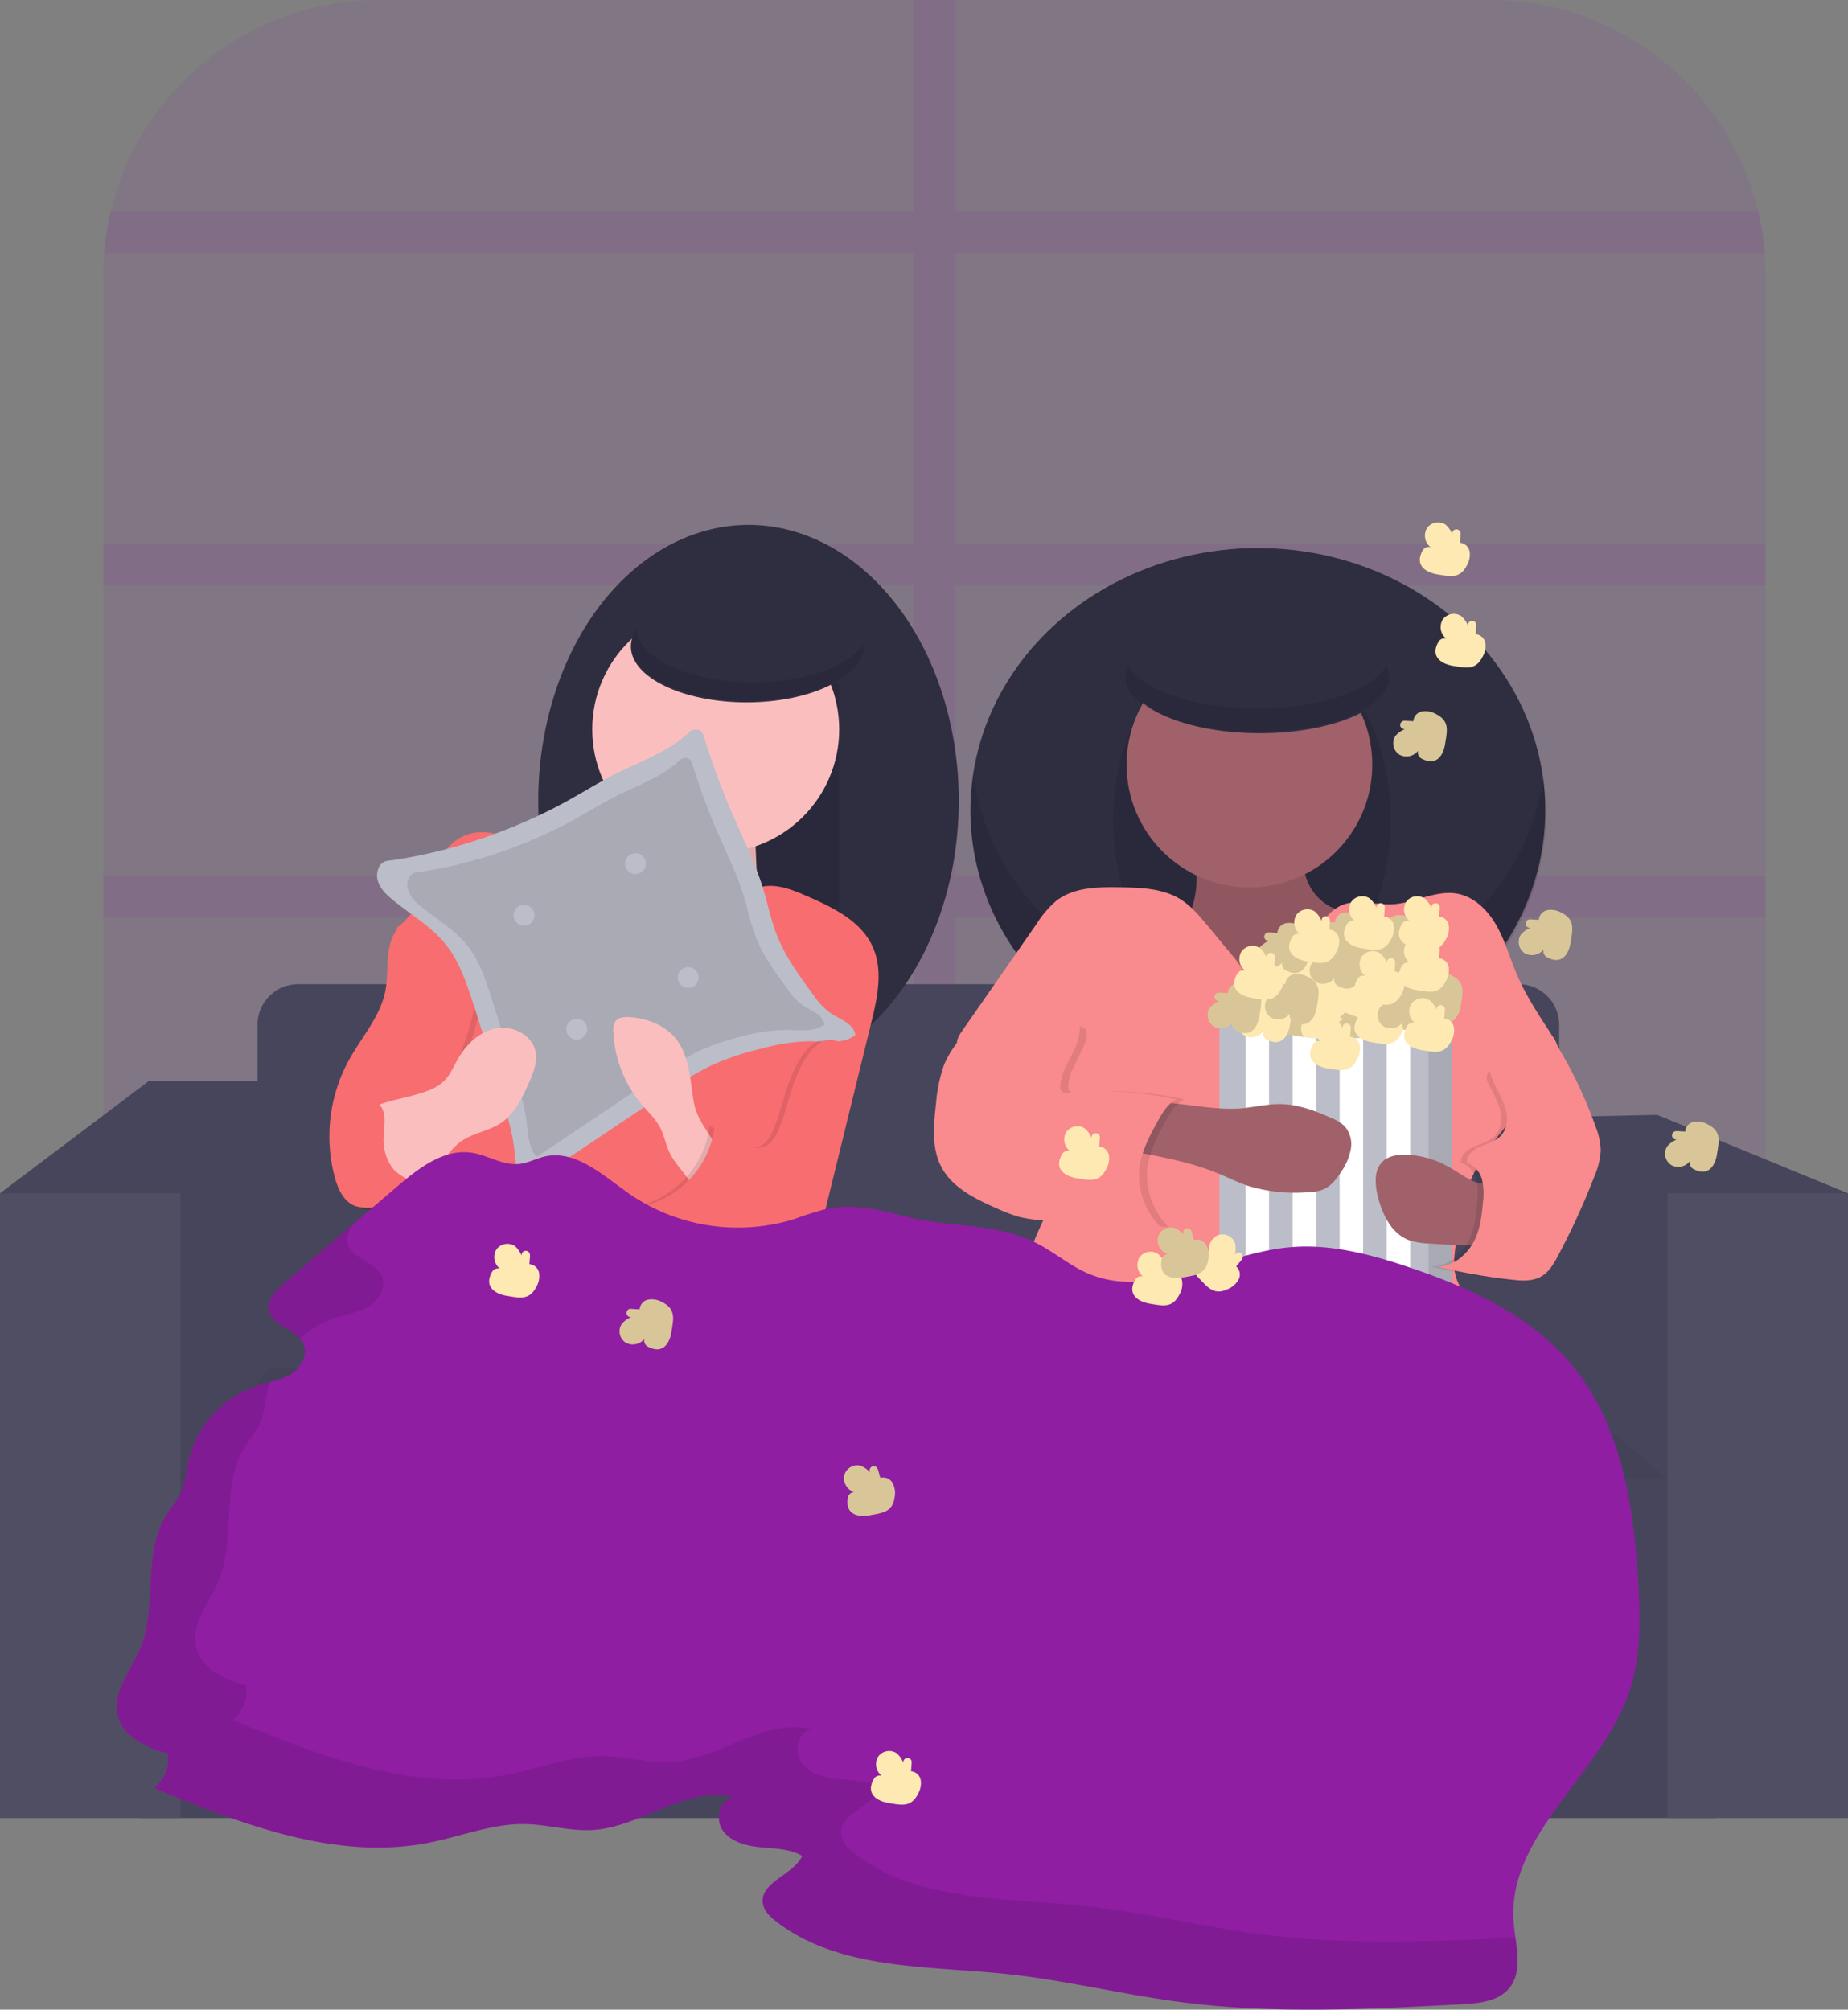 <svg id="undraw_horror_movie_3988" xmlns="http://www.w3.org/2000/svg" width="478.963" height="520.826" viewBox="0 0 478.963 520.826">
  <rect x="0" y="0" width="478.963" height="520.826" fill="#808080" stroke="none"/>
  <path id="Path_1" data-name="Path 1" d="M712.863,123.884v288.1a71.363,71.363,0,0,1-71.384,71.384h-288.1a71.133,71.133,0,0,1-44.407-15.487A71.353,71.353,0,0,1,282,411.979v-288.1q0-2.866.224-5.67a70.457,70.457,0,0,1,1.7-10.839A71.4,71.4,0,0,1,353.384,52.5h288.1a71.4,71.4,0,0,1,69.459,54.87,70.437,70.437,0,0,1,1.7,10.844Q712.863,121.018,712.863,123.884Z" transform="translate(-255.24 -52.5)" fill="#8f1ea3" opacity="0.1"/>
  <path id="Path_2" data-name="Path 2" d="M502.851,279.448H712.863v10.839H502.851v75.2H712.863v10.839H502.851V483.363H492.012V376.325H282V365.485H492.012v-75.2H282V279.448H492.012v-75.2H282V193.411H492.012v-75.2H282.224a70.457,70.457,0,0,1,1.7-10.839H492.012V52.5h10.839v54.874H710.939a70.445,70.445,0,0,1,1.7,10.839H502.851v75.2H712.863v10.839H502.851Z" transform="translate(-255.24 -52.5)" fill="#8f1ea3" opacity="0.1"/>
  <rect id="Rectangle_5" data-name="Rectangle 5" width="408.507" height="93.828" transform="translate(35.905 377.344)" fill="#46455b"/>
  <path id="Path_5" data-name="Path 5" d="M192.115,413.5,153.5,442.631l29.808,27.1,16.936-27.1L223.278,413.5Z" transform="translate(-153.5 -133.371)" fill="#46455b"/>
  <path id="Path_6" data-name="Path 6" d="M780.47,452.921l-5.42-6.1L740.5,427.177l31.841-.677,49.454,20.324L801.471,459.7Z" transform="translate(-342.832 -137.564)" fill="#46455b"/>
  <path id="Path_7" data-name="Path 7" d="M204.887,450.083,238.76,413.5v84l-23.034,18.969L201.5,496.827Z" transform="translate(-168.982 -133.371)" fill="#46455b"/>
  <path id="Path_8" data-name="Path 8" d="M781.147,469.5l-6.1-22.356-11.517-14.9L740.5,427.5v93.489h46.745Z" transform="translate(-342.832 -137.887)" fill="#46455b"/>
  <path id="Path_9" data-name="Path 9" d="M262.534,376.5H578.839a10.534,10.534,0,0,1,10.534,10.534v96.5H252v-96.5A10.534,10.534,0,0,1,262.534,376.5Z" transform="translate(-185.27 -121.437)" fill="#46455b"/>
  <path id="Path_10" data-name="Path 10" d="M222.5,551.953,245.534,523.5h327.89l34.55,28.453Z" transform="translate(-175.755 -168.851)" fill="#46455b"/>
  <path id="Path_11" data-name="Path 11" d="M222.5,551.953,245.534,523.5h327.89l34.55,28.453Z" transform="translate(-175.755 -168.851)" opacity="0.05"/>
  <rect id="Rectangle_6" data-name="Rectangle 6" width="46.745" height="161.912" transform="translate(0 309.26)" fill="#46455b"/>
  <rect id="Rectangle_7" data-name="Rectangle 7" width="46.745" height="161.912" transform="translate(0 309.26)" fill="#fff" opacity="0.05"/>
  <rect id="Rectangle_8" data-name="Rectangle 8" width="46.745" height="161.912" transform="translate(432.218 309.26)" fill="#46455b"/>
  <rect id="Rectangle_9" data-name="Rectangle 9" width="46.745" height="161.912" transform="translate(432.218 309.26)" fill="#fff" opacity="0.05"/>
  <ellipse id="Ellipse_11" data-name="Ellipse 11" cx="54.5" cy="71.5" rx="54.5" ry="71.5" transform="translate(139.5 136.031)" fill="#2f2e41"/>
  <rect id="Rectangle_10" data-name="Rectangle 10" width="60" height="84" transform="translate(157.5 177.031)" fill="#2f2e41"/>
  <rect id="Rectangle_11" data-name="Rectangle 11" width="60" height="84" transform="translate(157.5 177.031)" opacity="0.1"/>
  <path id="Path_12" data-name="Path 12" d="M473.936,374.779a17.668,17.668,0,0,1-15.785,6.327c-.271,4.214,2.588,7.913,5.291,11.158L484.6,417.649a1.186,1.186,0,0,0,2.1.176l32.315-30.655c-3.225,1.355-7.039-.793-8.807-3.814s-1.944-6.653-2.107-10.162q-.352-7.858-.677-15.7a4.521,4.521,0,0,0-1.03-3.238,4.417,4.417,0,0,0-2.3-.874c-5.1-.874-21-5.42-23.948-.054-1.355,2.446-.745,7.215-1.355,9.979C477.872,367.4,476.578,371.487,473.936,374.779Z" transform="translate(-312.051 -148.698)" fill="#fbbebe"/>
  <path id="Path_13" data-name="Path 13" d="M473.936,374.779a17.668,17.668,0,0,1-15.785,6.327c-.271,4.214,2.588,7.913,5.291,11.158L484.6,417.649a1.186,1.186,0,0,0,2.1.176l32.315-30.655c-3.225,1.355-7.039-.793-8.807-3.814s-1.944-6.653-2.107-10.162q-.352-7.858-.677-15.7a4.521,4.521,0,0,0-1.03-3.238,4.417,4.417,0,0,0-2.3-.874c-5.1-.874-21-5.42-23.948-.054-1.355,2.446-.745,7.215-1.355,9.979C477.872,367.4,476.578,371.487,473.936,374.779Z" transform="translate(-312.051 -148.698)" opacity="0.1"/>
  <circle id="Ellipse_12" data-name="Ellipse 12" cx="32" cy="32" r="32" transform="translate(153.5 157.031)" fill="#fbbebe"/>
  <path id="Path_14" data-name="Path 14" d="M459.875,408.308l-5.108-16.1c-2.032-6.449-4.918-13.759-11.354-15.839-4.065-1.3-8.448-.108-12.682-.467-8.238-.711-16.259-7.262-23.962-4.261-9.484,3.685-9.4,18.251-17.824,23.968,0,13.61,4.4,26.251,6.775,39.645s3.062,27.85-3.143,39.97c-2.629,5.135-6.388,9.606-9.193,14.647A45.492,45.492,0,0,0,378,517.156q53.939.677,107.892.325c-.332-4.661-2.412-9.254-2.75-13.915a9.626,9.626,0,0,1,.325-4.2c.793-2.032,2.811-3.245,4.539-4.566a23.407,23.407,0,0,0,5.779-6.49c2.4-3.99,3.536-8.59,4.647-13.116L511.9,420.32c1.606-6.537,3.164-13.671.373-19.8-3.062-6.727-10.406-10.223-17.187-13.17-4.065-1.782-8.739-3.584-12.872-1.944-3.387,1.355-5.514,4.6-7.655,7.54A74.97,74.97,0,0,1,459.875,408.308Z" transform="translate(-286.107 -155.183)" fill="#f86d70"/>
  <path id="Path_15" data-name="Path 15" d="M386.268,413.385c-1.057,3.956-.467,8.184-1.247,12.194-1.307,6.714-6.206,12.052-9.484,18.041a41.034,41.034,0,0,0-3.591,30.431c.826,2.988,2.3,6.185,5.2,7.283,2.073.793,4.39.3,6.605.495,2.927.257,5.968,1.707,8.671.556,3.34-1.423,4-5.765,4.37-9.376a109.845,109.845,0,0,1,5.372-24.585c2.71-7.967,6.429-15.873,6.375-24.294-.041-5.935-7.642-.474-12.6-3.99C390.34,416.2,388.1,406.55,386.268,413.385Z" transform="translate(-283.789 -168.132)" opacity="0.1"/>
  <path id="Path_16" data-name="Path 16" d="M384.268,410.106c-1.057,3.956-.467,8.184-1.247,12.194-1.307,6.714-6.206,12.052-9.484,18.041a41.034,41.034,0,0,0-3.59,30.431c.826,2.988,2.3,6.185,5.2,7.283,2.073.793,4.39.3,6.605.495,2.927.257,5.968,1.707,8.671.556,3.34-1.423,4-5.765,4.37-9.376a109.842,109.842,0,0,1,5.372-24.585c2.71-7.967,6.429-15.873,6.375-24.294-.041-5.935-2.649-12.492-7.608-16.008C393.333,400.9,386.1,403.27,384.268,410.106Z" transform="translate(-283.144 -165.53)" fill="#f86d70"/>
  <path id="Path_17" data-name="Path 17" d="M436.505,349.823c4.065-2.276,8.069-4.742,12.255-6.856,6.544-3.272,13.9-5.826,19.05-10.839a2.148,2.148,0,0,1,3.536.928,200.14,200.14,0,0,0,7.852,21.218c2.6,5.962,5.5,11.815,7.452,18.02,1.355,4.315,2.2,8.807,3.889,12.96,2.2,5.42,5.718,10.243,9.207,14.972a19.056,19.056,0,0,0,4.4,4.742c2.52,1.714,6.28,2.811,6.544,5.846-3.272,2.364-7.723,1.585-11.754,1.551a49.549,49.549,0,0,0-12.113,1.782,72.974,72.974,0,0,0-13.549,4.525,95.867,95.867,0,0,0-12.059,7.242l-36.02,24.165c-2.649-3.028-2.547-7.452-3.116-11.463a59.616,59.616,0,0,0-2.087-8.516L416.4,418.009c-1.707-5.745-3.387-11.483-5.311-17.167-1.585-4.742-3.347-9.532-6.449-13.448-3.74-4.742-9.119-7.818-13.786-11.632-1.653-1.355-3.286-2.9-3.9-4.945a4.837,4.837,0,0,1,.542-4.011c.989-1.429,2.4-1.219,3.977-1.47q5.752-.915,11.408-2.31a138.2,138.2,0,0,0,21.862-7.411Q430.76,353.013,436.505,349.823Z" transform="translate(-289.022 -142.5)" fill="#bbbdc8"/>
  <path id="Path_18" data-name="Path 18" d="M441.717,358.342c3.57-1.978,7.039-4.146,10.69-5.975,5.718-2.859,12.126-5.081,16.618-9.437a1.87,1.87,0,0,1,3.089.806,174.1,174.1,0,0,0,6.849,18.508c2.269,5.2,4.8,10.311,6.483,15.724,1.165,3.76,1.917,7.655,3.387,11.307,1.917,4.742,4.993,8.936,8.028,13.061a16.782,16.782,0,0,0,3.834,4.133c2.209,1.5,5.487,2.452,5.711,5.108-2.852,2.032-6.734,1.355-10.25,1.355A42.364,42.364,0,0,0,485.6,414.49a63.135,63.135,0,0,0-11.808,3.95,80.856,80.856,0,0,0-10.521,6.341L431.84,445.829c-2.31-2.642-2.215-6.524-2.71-10.006a52.044,52.044,0,0,0-1.816-7.452l-3.137-10.548c-1.49-5.013-2.981-10.02-4.634-14.979-1.355-4.139-2.913-8.312-5.623-11.734-3.265-4.126-7.953-6.815-12.032-10.162a9.342,9.342,0,0,1-3.387-4.309,4.207,4.207,0,0,1,.474-3.5c.86-1.253,2.1-1.07,3.469-1.287q5.02-.793,9.952-2.032a119.7,119.7,0,0,0,19.07-6.463Q436.717,361.1,441.717,358.342Z" transform="translate(-292.757 -146.007)" opacity="0.1"/>
  <circle id="Ellipse_13" data-name="Ellipse 13" cx="2.71" cy="2.71" r="2.71" transform="translate(133.1 234.495)" fill="#bbbdc8"/>
  <circle id="Ellipse_14" data-name="Ellipse 14" cx="2.71" cy="2.71" r="2.71" transform="translate(161.994 221.115)" fill="#bbbdc8"/>
  <circle id="Ellipse_15" data-name="Ellipse 15" cx="2.71" cy="2.71" r="2.71" transform="translate(146.764 264.005)" fill="#bbbdc8"/>
  <circle id="Ellipse_16" data-name="Ellipse 16" cx="2.71" cy="2.71" r="2.71" transform="translate(175.658 250.625)" fill="#bbbdc8"/>
  <path id="Path_19" data-name="Path 19" d="M393.928,463.06c2.71-.779,5.562-1.633,7.554-3.631,1.545-1.558,2.4-3.651,3.489-5.562,2.161-3.814,5.582-7.195,9.884-8.035s9.356,1.646,10.277,5.935c.6,2.791-.569,5.63-1.727,8.245-1.734,3.916-3.692,8.021-7.269,10.385-3.13,2.066-7.12,2.52-10.2,4.668-2.71,1.9-4.417,4.9-6.775,7.235a17.905,17.905,0,0,1-11.476,5.115,3.882,3.882,0,0,1-1.931-.264,4.261,4.261,0,0,1-1.463-1.443c-1.992-2.71-4.011-5.5-5.067-8.705C375.549,465.831,385.961,465.344,393.928,463.06Z" transform="translate(-286.354 -179.314)" fill="#fbbebe"/>
  <path id="Path_20" data-name="Path 20" d="M497.914,463.226c-.915-5.46-1.036-11.415-4.41-15.805-2.825-3.665-7.52-5.521-12.14-5.833-1.355-.095-2.947.041-3.733,1.152a4.133,4.133,0,0,0-.508,2.588,31.251,31.251,0,0,0,7.357,18.887c1.687,1.978,3.645,3.78,4.823,6.1,1.03,2,1.409,4.281,2.364,6.314,1.247,2.649,3.387,4.742,5.027,7.181a20.656,20.656,0,0,1,3.455,11.808c1.789-2.92,1.572-6.571,1.741-9.992.224-4.817,3.6-7.452,1.409-11.381S498.707,468,497.914,463.226Z" transform="translate(-318.164 -177.989)" fill="#fbbebe"/>
  <path id="Path_21" data-name="Path 21" d="M525.378,460.62c-1.714,4.471-2.595,9.254-4.614,13.6a7.587,7.587,0,0,1-2.629,3.387c-2.168,1.355-5.034.515-7.188-.833s-4.065-3.2-6.415-4.1a24.442,24.442,0,0,1-19.822,21c6.1,5.6,12.519,11.828,13.895,19.985a11.989,11.989,0,0,0,1.145,4.383c1.287,2.066,4,2.744,6.443,2.71,6.2-.047,11.883-3.32,17.058-6.775a15.914,15.914,0,0,0,4.681-4.119,17.074,17.074,0,0,0,2.107-6.036q4.492-21.347,8.976-42.714c.813-3.868.677-11.469-5.325-10.7C529.619,451,526.638,457.348,525.378,460.62Z" transform="translate(-320.623 -180.824)" opacity="0.1"/>
  <path id="Path_22" data-name="Path 22" d="M527.378,460.62c-1.714,4.471-2.595,9.254-4.614,13.6a7.587,7.587,0,0,1-2.629,3.387c-2.168,1.355-5.034.515-7.188-.833s-4.065-3.2-6.416-4.1a24.442,24.442,0,0,1-19.822,21c6.1,5.6,12.519,11.828,13.895,19.985a11.989,11.989,0,0,0,1.145,4.383c1.287,2.066,4,2.744,6.443,2.71,6.2-.047,11.883-3.32,17.058-6.775a15.914,15.914,0,0,0,4.681-4.119,17.074,17.074,0,0,0,2.107-6.036q4.492-21.347,8.976-42.714c.813-3.868.677-11.469-5.325-10.7C531.619,451,528.638,457.348,527.378,460.62Z" transform="translate(-321.268 -180.824)" fill="#f86d70"/>
  <path id="Path_23" data-name="Path 23" d="M391.832,493.867c-.244,1.24-1.47,1.992-2.581,2.588-2.148,1.158-4.485,2.358-6.9,2.032s-4.444-2.114-6.029-4.011a15.462,15.462,0,0,1-2.032-2.954c-2.446-4.83-2.71-25.384,7.4-18.678,4.173,2.778,1.822,7.52,2.344,11.6a11.869,11.869,0,0,0,2.771,6.571C387.1,491.374,391.676,494.667,391.832,493.867Z" transform="translate(-284.55 -187.65)" fill="#f86d70"/>
  <ellipse id="Ellipse_17" data-name="Ellipse 17" cx="30" cy="14.5" rx="30" ry="14.5" transform="translate(163.5 153.031)" fill="#2f2e41"/>
  <path id="Path_24" data-name="Path 24" d="M515.515,306.952c-16.313,0-29.585-6.1-30.12-13.752a7.682,7.682,0,0,0-1.355,4.268c0,7.859,13.495,14.227,30.147,14.227s30.147-6.368,30.147-14.227v-.474C540.438,302.766,529.016,306.952,515.515,306.952Z" transform="translate(-320.407 -130.136)" opacity="0.1"/>
  <ellipse id="Ellipse_18" data-name="Ellipse 18" cx="74.5" cy="68" rx="74.5" ry="68" transform="translate(251.5 142.031)" fill="#2f2e41"/>
  <path id="Path_25" data-name="Path 25" d="M688.52,408.6c-37.741,0-68.931-25.513-73.843-58.6a62.771,62.771,0,0,0-.677,9.146c0,37.416,33.365,67.746,74.52,67.746s74.52-30.33,74.52-67.746a62.788,62.788,0,0,0-.677-9.146C757.452,383.087,726.262,408.6,688.52,408.6Z" transform="translate(-362.324 -148.456)" opacity="0.1"/>
  <ellipse id="Ellipse_19" data-name="Ellipse 19" cx="36" cy="48.5" rx="36" ry="48.5" transform="translate(288.5 164.031)" fill="#2f2e41"/>
  <ellipse id="Ellipse_20" data-name="Ellipse 20" cx="36" cy="48.5" rx="36" ry="48.5" transform="translate(288.5 164.031)" opacity="0.1"/>
  <path id="Path_26" data-name="Path 26" d="M693.76,389.388c-1.355,3.347-4.065,6.9-8.13,7.161,5.42,4.451,10.907,8.949,17.384,12.194s14.145,5.149,21.516,3.983c5.2-.82,9.932-3.1,14.349-5.6,7.52-4.254,14.9-9.843,16.808-17.417a122.876,122.876,0,0,1-16.936-.318,23.254,23.254,0,0,1-8.441-1.91,13.163,13.163,0,0,1-6.483-7.926,27.557,27.557,0,0,1-.806-9.877c.1-1.931.176-4.065-1.307-5.542s-3.936-1.673-6.165-1.721a84.716,84.716,0,0,0-13.407.793,46.067,46.067,0,0,0-6.9,1.253c-2.94.894-2.662.549-1.951,3.008C695.494,375,696.842,381.773,693.76,389.388Z" transform="translate(-385.428 -152.454)" fill="#a0616a"/>
  <path id="Path_27" data-name="Path 27" d="M693.76,389.388c-1.355,3.347-4.065,6.9-8.13,7.161,5.42,4.451,10.907,8.949,17.384,12.194s14.145,5.149,21.516,3.983c5.2-.82,9.932-3.1,14.349-5.6,7.52-4.254,14.9-9.843,16.808-17.417a122.876,122.876,0,0,1-16.936-.318,23.254,23.254,0,0,1-8.441-1.91,13.163,13.163,0,0,1-6.483-7.926,27.557,27.557,0,0,1-.806-9.877c.1-1.931.176-4.065-1.307-5.542s-3.936-1.673-6.165-1.721a84.716,84.716,0,0,0-13.407.793,46.067,46.067,0,0,0-6.9,1.253c-2.94.894-2.662.549-1.951,3.008C695.494,375,696.842,381.773,693.76,389.388Z" transform="translate(-385.428 -152.454)" opacity="0.1"/>
  <circle id="Ellipse_21" data-name="Ellipse 21" cx="31.841" cy="31.841" r="31.841" transform="translate(291.984 166.316)" fill="#a0616a"/>
  <path id="Path_28" data-name="Path 28" d="M673.432,401.711c-2.08-2.493-4.221-5.04-6.991-6.734-4.539-2.784-10.162-2.96-15.48-3.049-5.765-.1-12.032-.047-16.591,3.482a26.3,26.3,0,0,0-5.074,5.914L609.981,429.1c-.752,1.084-1.545,2.31-1.355,3.618a5.312,5.312,0,0,0,1.355,2.5l21.245,26.529a12.6,12.6,0,0,1,2.872,5,10.751,10.751,0,0,1-.745,5.731c-2.568,7.31-7.452,14.227-7,21.929.318,5.027,2.947,9.647,6.165,13.549,7.384,8.9,18.014,14.681,29.131,17.837s22.79,3.848,34.354,3.922c21.8.142,44.712-2.236,62.719-14.531l-14.152-13.332c-2.8-2.642-5.731-5.487-6.7-9.213-.677-2.507-.352-5.149-.047-7.716a68.7,68.7,0,0,1,2.656-13.895c4.22-12.458,15.067-21.326,22.3-32.308a7.714,7.714,0,0,0,1.687-4.559,8.158,8.158,0,0,0-1.606-3.794c-3.306-5.128-6.734-10.23-9.132-15.839-1.788-4.173-3-8.61-5.216-12.574s-5.731-7.527-10.162-8.36c-5.7-1.07-11.266,2.5-17.058,2.744-4.241.183-8.665-1.409-12.628.1-4.7,1.8-6.775,7.093-9.41,11.395-1.944,3.2-7.743,11.971-12.289,9.816-2.473-1.179-4.742-5.42-6.517-7.5Z" transform="translate(-360.582 -161.972)" fill="#f98a8d"/>
  <path id="Path_29" data-name="Path 29" d="M736.484,437.835a5.46,5.46,0,0,0-3.536-.637,2.771,2.771,0,0,0-2.242,2.534l-1.958-.115a2.186,2.186,0,0,0-.677.034,1.092,1.092,0,0,0,.461,2.134,6.531,6.531,0,0,0-2.5,1.761,3.5,3.5,0,0,0,.949,4.837,3.794,3.794,0,0,0,4.918-1,1.782,1.782,0,0,0,.948,2.093c3.672,1.985,5.542-.711,6.043-3.834C739.458,442.211,740.19,439.664,736.484,437.835Z" transform="translate(-398.27 -176.56)" fill="#ffe9b3"/>
  <path id="Path_30" data-name="Path 30" d="M736.484,437.835a5.46,5.46,0,0,0-3.536-.637,2.771,2.771,0,0,0-2.242,2.534l-1.958-.115a2.186,2.186,0,0,0-.677.034,1.092,1.092,0,0,0,.461,2.134,6.531,6.531,0,0,0-2.5,1.761,3.5,3.5,0,0,0,.949,4.837,3.794,3.794,0,0,0,4.918-1,1.782,1.782,0,0,0,.948,2.093c3.672,1.985,5.542-.711,6.043-3.834C739.458,442.211,740.19,439.664,736.484,437.835Z" transform="translate(-398.27 -176.56)" opacity="0.15"/>
  <path id="Path_31" data-name="Path 31" d="M751.268,434.436a5.419,5.419,0,0,0-3.536-.63,2.75,2.75,0,0,0-2.236,2.527l-1.958-.115a2.237,2.237,0,0,0-.677.034,1.125,1.125,0,0,0-.766,1.294,1.111,1.111,0,0,0,1.267.806,6.578,6.578,0,0,0-2.5,1.761,3.509,3.509,0,0,0,.948,4.837,3.8,3.8,0,0,0,4.925-1,1.775,1.775,0,0,0,.942,2.087c3.679,1.992,5.542-.677,6.05-3.828C754.249,438.813,754.994,436.266,751.268,434.436Z" transform="translate(-403.054 -175.465)" fill="#ffe9b3"/>
  <path id="Path_32" data-name="Path 32" d="M763.306,436.157a5.42,5.42,0,0,0-3.53-.63,2.751,2.751,0,0,0-2.242,2.527l-1.958-.115a2.181,2.181,0,0,0-.677.034,1.125,1.125,0,0,0-.766,1.294,1.111,1.111,0,0,0,1.267.806,6.477,6.477,0,0,0-2.5,1.761,3.5,3.5,0,0,0,.948,4.837,3.787,3.787,0,0,0,4.918-1,1.775,1.775,0,0,0,.948,2.087c3.672,1.992,5.535-.711,6.043-3.828C766.287,440.567,767.005,437.986,763.306,436.157Z" transform="translate(-406.937 -176.02)" fill="#ffe9b3"/>
  <path id="Path_33" data-name="Path 33" d="M763.306,436.157a5.42,5.42,0,0,0-3.53-.63,2.751,2.751,0,0,0-2.242,2.527l-1.958-.115a2.181,2.181,0,0,0-.677.034,1.125,1.125,0,0,0-.766,1.294,1.111,1.111,0,0,0,1.267.806,6.477,6.477,0,0,0-2.5,1.761,3.5,3.5,0,0,0,.948,4.837,3.787,3.787,0,0,0,4.918-1,1.775,1.775,0,0,0,.948,2.087c3.672,1.992,5.535-.711,6.043-3.828C766.287,440.567,767.005,437.986,763.306,436.157Z" transform="translate(-406.937 -176.02)" opacity="0.15"/>
  <path id="Path_34" data-name="Path 34" d="M769.294,442.666v72.772a1.755,1.755,0,0,1-1.748,1.748h-56.8A1.755,1.755,0,0,1,709,515.439V442.666a1.748,1.748,0,0,1,2.446-1.606q2.168.935,4.329,1.728,3.049,1.118,6.1,1.944t6.1,1.355c2.032.352,4.065.623,6.1.786s4.065.23,6.1.19,4.065-.156,6.1-.379,4.065-.556,6.1-.982,4.065-.928,6.1-1.545c1.578-.481,3.164-1.016,4.742-1.612,1.219-.454,2.432-.948,3.651-1.477a1.748,1.748,0,0,1,2.446,1.6Z" transform="translate(-392.966 -177.78)" fill="#bbbdc8"/>
  <path id="Path_35" data-name="Path 35" d="M725.1,445.624v72.488H719V443.68Q722.049,444.8,725.1,445.624Z" transform="translate(-396.191 -178.672)" fill="#fff"/>
  <path id="Path_36" data-name="Path 36" d="M743.1,449.313v70.32H737V448.5A55.293,55.293,0,0,0,743.1,449.313Z" transform="translate(-401.997 -180.227)" fill="#fff"/>
  <path id="Path_37" data-name="Path 37" d="M761.1,449.42v70.51H755V449.813Q758.049,449.759,761.1,449.42Z" transform="translate(-407.803 -180.523)" fill="#fff"/>
  <path id="Path_38" data-name="Path 38" d="M779.1,445.69v73.037H773V447.255Q776.049,446.618,779.1,445.69Z" transform="translate(-413.609 -179.32)" fill="#fff"/>
  <path id="Path_39" data-name="Path 39" d="M795.1,442.666v72.772a1.755,1.755,0,0,1-1.748,1.748H789V442.538c1.219-.454,2.432-.948,3.651-1.477a1.748,1.748,0,0,1,2.446,1.606Z" transform="translate(-418.769 -177.78)" opacity="0.1"/>
  <path id="Path_40" data-name="Path 40" d="M727.177,432.717a5.42,5.42,0,0,0-3.53-.63,2.75,2.75,0,0,0-2.242,2.527l-1.958-.115a2.181,2.181,0,0,0-.677.034,1.125,1.125,0,0,0-.766,1.294,1.111,1.111,0,0,0,1.267.806,6.476,6.476,0,0,0-2.5,1.761,3.5,3.5,0,0,0,.949,4.837,3.794,3.794,0,0,0,4.918-1,1.775,1.775,0,0,0,.948,2.087c3.672,1.985,5.535-.711,6.043-3.828C730.157,437.093,730.889,434.546,727.177,432.717Z" transform="translate(-395.283 -174.91)" fill="#ffe9b3"/>
  <path id="Path_41" data-name="Path 41" d="M742.177,415.717a5.42,5.42,0,0,0-3.53-.63,2.751,2.751,0,0,0-2.242,2.527l-1.958-.115a2.182,2.182,0,0,0-.677.034,1.125,1.125,0,0,0-.766,1.294,1.111,1.111,0,0,0,1.267.806,6.477,6.477,0,0,0-2.5,1.761,3.5,3.5,0,0,0,.949,4.837,3.794,3.794,0,0,0,4.918-1,1.775,1.775,0,0,0,.948,2.087c3.672,1.985,5.535-.711,6.043-3.828C745.157,420.093,745.889,417.546,742.177,415.717Z" transform="translate(-400.121 -169.427)" fill="#ffe9b3"/>
  <path id="Path_42" data-name="Path 42" d="M751.95,433.259a5.42,5.42,0,0,0,1.307-3.347,2.75,2.75,0,0,0-2.032-2.71l.495-1.9a2.031,2.031,0,0,0,.1-.677,1.078,1.078,0,0,0-2.154.081,6.483,6.483,0,0,0-1.24-2.791,3.509,3.509,0,0,0-4.932,0,3.794,3.794,0,0,0,0,5.02,1.782,1.782,0,0,0-2.236.528c-2.662,3.211-.379,5.569,2.581,6.673C747.079,435.332,749.436,436.551,751.95,433.259Z" transform="translate(-402.991 -171.326)" fill="#ffe9b3"/>
  <path id="Path_43" data-name="Path 43" d="M764.95,433.259a5.42,5.42,0,0,0,1.307-3.347,2.75,2.75,0,0,0-2.032-2.71l.495-1.9a2.031,2.031,0,0,0,.1-.677,1.078,1.078,0,1,0-2.154.081,6.483,6.483,0,0,0-1.24-2.791,3.509,3.509,0,0,0-4.932,0,3.794,3.794,0,0,0,0,5.02,1.782,1.782,0,0,0-2.236.528c-2.662,3.211-.379,5.569,2.581,6.673C760.079,435.332,762.436,436.551,764.95,433.259Z" transform="translate(-407.184 -171.326)" fill="#ffe9b3"/>
  <path id="Path_44" data-name="Path 44" d="M772.918,442.418a5.42,5.42,0,0,0,.677-3.53,2.757,2.757,0,0,0-2.507-2.269l.142-1.951a2.237,2.237,0,0,0,0-.677,1.077,1.077,0,0,0-2.1.481,6.592,6.592,0,0,0-1.734-2.52,3.509,3.509,0,0,0-4.851.894,3.794,3.794,0,0,0,.948,4.932,1.782,1.782,0,0,0-2.1.928c-2.032,3.651.677,5.548,3.767,6.1C768.515,445.337,771.062,446.1,772.918,442.418Z" transform="translate(-409.638 -174.693)" fill="#ffe9b3"/>
  <path id="Path_45" data-name="Path 45" d="M732.918,426.418a5.42,5.42,0,0,0,.677-3.53,2.757,2.757,0,0,0-2.507-2.269l.142-1.951a2.235,2.235,0,0,0,0-.677,1.077,1.077,0,0,0-2.1.481,6.591,6.591,0,0,0-1.734-2.52,3.509,3.509,0,0,0-4.851.894,3.794,3.794,0,0,0,.948,4.932,1.782,1.782,0,0,0-2.1.928c-2.032,3.652.677,5.548,3.767,6.1C728.515,429.337,731.062,430.1,732.918,426.418Z" transform="translate(-396.737 -169.532)" fill="#ffe9b3"/>
  <path id="Path_46" data-name="Path 46" d="M737.484,425.835a5.46,5.46,0,0,0-3.536-.637,2.771,2.771,0,0,0-2.242,2.534l-1.958-.115a2.188,2.188,0,0,0-.677.034,1.092,1.092,0,1,0,.461,2.134,6.531,6.531,0,0,0-2.5,1.761,3.5,3.5,0,0,0,.948,4.837,3.794,3.794,0,0,0,4.918-1,1.782,1.782,0,0,0,.948,2.093c3.672,1.985,5.542-.711,6.043-3.834C740.458,430.211,741.19,427.664,737.484,425.835Z" transform="translate(-398.592 -172.689)" fill="#ffe9b3"/>
  <path id="Path_47" data-name="Path 47" d="M737.484,425.835a5.46,5.46,0,0,0-3.536-.637,2.771,2.771,0,0,0-2.242,2.534l-1.958-.115a2.188,2.188,0,0,0-.677.034,1.092,1.092,0,1,0,.461,2.134,6.531,6.531,0,0,0-2.5,1.761,3.5,3.5,0,0,0,.948,4.837,3.794,3.794,0,0,0,4.918-1,1.782,1.782,0,0,0,.948,2.093c3.672,1.985,5.542-.711,6.043-3.834C740.458,430.211,741.19,427.664,737.484,425.835Z" transform="translate(-398.592 -172.689)" opacity="0.15"/>
  <path id="Path_48" data-name="Path 48" d="M780.518,429.276a5.42,5.42,0,0,0-3.536-.63,2.757,2.757,0,0,0-2.242,2.527l-1.951-.115a2.222,2.222,0,0,0-.677.034,1.125,1.125,0,0,0-.766,1.294,1.111,1.111,0,0,0,1.267.806,6.579,6.579,0,0,0-2.5,1.761,3.509,3.509,0,0,0,.948,4.837,3.794,3.794,0,0,0,4.918-1,1.775,1.775,0,0,0,.948,2.086c3.672,1.985,5.542-.711,6.043-3.834C783.492,433.653,784.223,431.106,780.518,429.276Z" transform="translate(-412.489 -173.8)" fill="#ffe9b3"/>
  <path id="Path_49" data-name="Path 49" d="M780.518,429.276a5.42,5.42,0,0,0-3.536-.63,2.757,2.757,0,0,0-2.242,2.527l-1.951-.115a2.222,2.222,0,0,0-.677.034,1.125,1.125,0,0,0-.766,1.294,1.111,1.111,0,0,0,1.267.806,6.579,6.579,0,0,0-2.5,1.761,3.509,3.509,0,0,0,.948,4.837,3.794,3.794,0,0,0,4.918-1,1.775,1.775,0,0,0,.948,2.086c3.672,1.985,5.542-.711,6.043-3.834C783.492,433.653,784.223,431.106,780.518,429.276Z" transform="translate(-412.489 -173.8)" opacity="0.15"/>
  <path id="Path_50" data-name="Path 50" d="M754.518,412.276a5.42,5.42,0,0,0-3.536-.63,2.757,2.757,0,0,0-2.242,2.527l-1.951-.115a2.222,2.222,0,0,0-.677.034,1.125,1.125,0,0,0-.766,1.294,1.111,1.111,0,0,0,1.267.806,6.579,6.579,0,0,0-2.5,1.761,3.509,3.509,0,0,0,.948,4.837,3.794,3.794,0,0,0,4.918-1,1.775,1.775,0,0,0,.949,2.086c3.672,1.985,5.542-.711,6.043-3.834C757.492,416.653,758.223,414.106,754.518,412.276Z" transform="translate(-404.103 -168.317)" fill="#ffe9b3"/>
  <path id="Path_51" data-name="Path 51" d="M754.518,412.276a5.42,5.42,0,0,0-3.536-.63,2.757,2.757,0,0,0-2.242,2.527l-1.951-.115a2.222,2.222,0,0,0-.677.034,1.125,1.125,0,0,0-.766,1.294,1.111,1.111,0,0,0,1.267.806,6.579,6.579,0,0,0-2.5,1.761,3.509,3.509,0,0,0,.948,4.837,3.794,3.794,0,0,0,4.918-1,1.775,1.775,0,0,0,.949,2.086c3.672,1.985,5.542-.711,6.043-3.834C757.492,416.653,758.223,414.106,754.518,412.276Z" transform="translate(-404.103 -168.317)" opacity="0.15"/>
  <path id="Path_52" data-name="Path 52" d="M734.518,406.276a5.419,5.419,0,0,0-3.536-.63,2.757,2.757,0,0,0-2.242,2.527l-1.951-.115a2.223,2.223,0,0,0-.677.034,1.125,1.125,0,0,0-.766,1.294,1.111,1.111,0,0,0,1.267.806,6.578,6.578,0,0,0-2.5,1.761,3.509,3.509,0,0,0,.948,4.837,3.794,3.794,0,0,0,4.918-1,1.775,1.775,0,0,0,.948,2.087c3.672,1.985,5.542-.711,6.043-3.834C737.492,410.653,738.223,408.106,734.518,406.276Z" transform="translate(-397.652 -166.382)" fill="#ffe9b3"/>
  <path id="Path_53" data-name="Path 53" d="M734.518,406.276a5.419,5.419,0,0,0-3.536-.63,2.757,2.757,0,0,0-2.242,2.527l-1.951-.115a2.223,2.223,0,0,0-.677.034,1.125,1.125,0,0,0-.766,1.294,1.111,1.111,0,0,0,1.267.806,6.578,6.578,0,0,0-2.5,1.761,3.509,3.509,0,0,0,.948,4.837,3.794,3.794,0,0,0,4.918-1,1.775,1.775,0,0,0,.948,2.087c3.672,1.985,5.542-.711,6.043-3.834C737.492,410.653,738.223,408.106,734.518,406.276Z" transform="translate(-397.652 -166.382)" opacity="0.15"/>
  <path id="Path_54" data-name="Path 54" d="M756.518,402.276a5.42,5.42,0,0,0-3.536-.63,2.757,2.757,0,0,0-2.242,2.527l-1.951-.115a2.224,2.224,0,0,0-.677.034,1.125,1.125,0,0,0-.766,1.294,1.111,1.111,0,0,0,1.267.806,6.579,6.579,0,0,0-2.5,1.761,3.509,3.509,0,0,0,.948,4.837,3.794,3.794,0,0,0,4.918-1,1.775,1.775,0,0,0,.948,2.087c3.672,1.985,5.542-.711,6.043-3.834C759.492,406.653,760.223,404.106,756.518,402.276Z" transform="translate(-404.748 -165.092)" fill="#ffe9b3"/>
  <path id="Path_55" data-name="Path 55" d="M756.518,402.276a5.42,5.42,0,0,0-3.536-.63,2.757,2.757,0,0,0-2.242,2.527l-1.951-.115a2.224,2.224,0,0,0-.677.034,1.125,1.125,0,0,0-.766,1.294,1.111,1.111,0,0,0,1.267.806,6.579,6.579,0,0,0-2.5,1.761,3.509,3.509,0,0,0,.948,4.837,3.794,3.794,0,0,0,4.918-1,1.775,1.775,0,0,0,.948,2.087c3.672,1.985,5.542-.711,6.043-3.834C759.492,406.653,760.223,404.106,756.518,402.276Z" transform="translate(-404.748 -165.092)" opacity="0.15"/>
  <path id="Path_56" data-name="Path 56" d="M764.518,408.276a5.419,5.419,0,0,0-3.536-.63,2.757,2.757,0,0,0-2.242,2.527l-1.951-.115a2.223,2.223,0,0,0-.677.034,1.125,1.125,0,0,0-.766,1.294,1.111,1.111,0,0,0,1.267.806,6.578,6.578,0,0,0-2.5,1.761,3.509,3.509,0,0,0,.949,4.837,3.794,3.794,0,0,0,4.918-1,1.775,1.775,0,0,0,.948,2.087c3.672,1.985,5.542-.711,6.043-3.834C767.492,412.653,768.223,410.106,764.518,408.276Z" transform="translate(-407.328 -167.027)" fill="#ffe9b3"/>
  <path id="Path_57" data-name="Path 57" d="M764.518,408.276a5.419,5.419,0,0,0-3.536-.63,2.757,2.757,0,0,0-2.242,2.527l-1.951-.115a2.223,2.223,0,0,0-.677.034,1.125,1.125,0,0,0-.766,1.294,1.111,1.111,0,0,0,1.267.806,6.578,6.578,0,0,0-2.5,1.761,3.509,3.509,0,0,0,.949,4.837,3.794,3.794,0,0,0,4.918-1,1.775,1.775,0,0,0,.948,2.087c3.672,1.985,5.542-.711,6.043-3.834C767.492,412.653,768.223,410.106,764.518,408.276Z" transform="translate(-407.328 -167.027)" opacity="0.15"/>
  <path id="Path_58" data-name="Path 58" d="M715.518,429.276a5.42,5.42,0,0,0-3.536-.63,2.757,2.757,0,0,0-2.242,2.527l-1.951-.115a2.222,2.222,0,0,0-.677.034,1.125,1.125,0,0,0-.766,1.294,1.111,1.111,0,0,0,1.267.806,6.579,6.579,0,0,0-2.5,1.761,3.509,3.509,0,0,0,.948,4.837,3.794,3.794,0,0,0,4.918-1,1.775,1.775,0,0,0,.948,2.086c3.672,1.985,5.542-.711,6.043-3.834C718.492,433.653,719.223,431.106,715.518,429.276Z" transform="translate(-391.524 -173.8)" fill="#ffe9b3"/>
  <path id="Path_59" data-name="Path 59" d="M715.518,429.276a5.42,5.42,0,0,0-3.536-.63,2.757,2.757,0,0,0-2.242,2.527l-1.951-.115a2.222,2.222,0,0,0-.677.034,1.125,1.125,0,0,0-.766,1.294,1.111,1.111,0,0,0,1.267.806,6.579,6.579,0,0,0-2.5,1.761,3.509,3.509,0,0,0,.948,4.837,3.794,3.794,0,0,0,4.918-1,1.775,1.775,0,0,0,.948,2.086c3.672,1.985,5.542-.711,6.043-3.834C718.492,433.653,719.223,431.106,715.518,429.276Z" transform="translate(-391.524 -173.8)" opacity="0.15"/>
  <path id="Path_60" data-name="Path 60" d="M773.518,415.276a5.42,5.42,0,0,0-3.536-.63,2.757,2.757,0,0,0-2.242,2.527l-1.951-.115a2.222,2.222,0,0,0-.677.034,1.125,1.125,0,0,0-.766,1.294,1.111,1.111,0,0,0,1.267.806,6.578,6.578,0,0,0-2.5,1.761,3.509,3.509,0,0,0,.948,4.837,3.794,3.794,0,0,0,4.918-1,1.775,1.775,0,0,0,.948,2.087c3.672,1.985,5.542-.711,6.043-3.834C776.492,419.653,777.223,417.106,773.518,415.276Z" transform="translate(-410.231 -169.285)" fill="#ffe9b3"/>
  <path id="Path_61" data-name="Path 61" d="M773.518,415.276a5.42,5.42,0,0,0-3.536-.63,2.757,2.757,0,0,0-2.242,2.527l-1.951-.115a2.222,2.222,0,0,0-.677.034,1.125,1.125,0,0,0-.766,1.294,1.111,1.111,0,0,0,1.267.806,6.578,6.578,0,0,0-2.5,1.761,3.509,3.509,0,0,0,.948,4.837,3.794,3.794,0,0,0,4.918-1,1.775,1.775,0,0,0,.948,2.087c3.672,1.985,5.542-.711,6.043-3.834C776.492,419.653,777.223,417.106,773.518,415.276Z" transform="translate(-410.231 -169.285)" opacity="0.15"/>
  <path id="Path_62" data-name="Path 62" d="M792.518,425.276a5.419,5.419,0,0,0-3.536-.63,2.757,2.757,0,0,0-2.242,2.527l-1.951-.115a2.222,2.222,0,0,0-.677.034,1.125,1.125,0,0,0-.766,1.294,1.111,1.111,0,0,0,1.267.806,6.579,6.579,0,0,0-2.5,1.761,3.509,3.509,0,0,0,.948,4.837,3.794,3.794,0,0,0,4.918-1,1.775,1.775,0,0,0,.948,2.087c3.672,1.985,5.542-.711,6.043-3.834C795.492,429.653,796.223,427.106,792.518,425.276Z" transform="translate(-416.359 -172.51)" fill="#ffe9b3"/>
  <path id="Path_63" data-name="Path 63" d="M792.518,425.276a5.419,5.419,0,0,0-3.536-.63,2.757,2.757,0,0,0-2.242,2.527l-1.951-.115a2.222,2.222,0,0,0-.677.034,1.125,1.125,0,0,0-.766,1.294,1.111,1.111,0,0,0,1.267.806,6.579,6.579,0,0,0-2.5,1.761,3.509,3.509,0,0,0,.948,4.837,3.794,3.794,0,0,0,4.918-1,1.775,1.775,0,0,0,.948,2.087c3.672,1.985,5.542-.711,6.043-3.834C795.492,429.653,796.223,427.106,792.518,425.276Z" transform="translate(-416.359 -172.51)" opacity="0.15"/>
  <path id="Path_64" data-name="Path 64" d="M776.518,403.276a5.42,5.42,0,0,0-3.536-.63,2.757,2.757,0,0,0-2.242,2.527l-1.951-.115a2.223,2.223,0,0,0-.677.034,1.125,1.125,0,0,0-.766,1.294,1.111,1.111,0,0,0,1.267.806,6.578,6.578,0,0,0-2.5,1.761,3.509,3.509,0,0,0,.948,4.837,3.794,3.794,0,0,0,4.918-1,1.775,1.775,0,0,0,.948,2.087c3.672,1.985,5.542-.711,6.043-3.834C779.492,407.653,780.223,405.106,776.518,403.276Z" transform="translate(-411.199 -165.414)" fill="#ffe9b3"/>
  <path id="Path_65" data-name="Path 65" d="M776.518,403.276a5.42,5.42,0,0,0-3.536-.63,2.757,2.757,0,0,0-2.242,2.527l-1.951-.115a2.223,2.223,0,0,0-.677.034,1.125,1.125,0,0,0-.766,1.294,1.111,1.111,0,0,0,1.267.806,6.578,6.578,0,0,0-2.5,1.761,3.509,3.509,0,0,0,.948,4.837,3.794,3.794,0,0,0,4.918-1,1.775,1.775,0,0,0,.948,2.087c3.672,1.985,5.542-.711,6.043-3.834C779.492,407.653,780.223,405.106,776.518,403.276Z" transform="translate(-411.199 -165.414)" opacity="0.15"/>
  <path id="Path_66" data-name="Path 66" d="M789.918,422.418a5.42,5.42,0,0,0,.677-3.53,2.757,2.757,0,0,0-2.507-2.27l.142-1.951a2.235,2.235,0,0,0,0-.677,1.077,1.077,0,1,0-2.1.481,6.591,6.591,0,0,0-1.734-2.52,3.509,3.509,0,0,0-4.85.894,3.794,3.794,0,0,0,.948,4.932,1.782,1.782,0,0,0-2.1.928c-2.032,3.651.677,5.548,3.767,6.1C785.515,425.337,788.062,426.1,789.918,422.418Z" transform="translate(-415.122 -168.242)" fill="#ffe9b3"/>
  <path id="Path_67" data-name="Path 67" d="M789.918,406.418a5.42,5.42,0,0,0,.677-3.53,2.757,2.757,0,0,0-2.507-2.269l.142-1.951a2.235,2.235,0,0,0,0-.677,1.077,1.077,0,1,0-2.1.481,6.591,6.591,0,0,0-1.734-2.52,3.509,3.509,0,0,0-4.85.894,3.794,3.794,0,0,0,.948,4.932,1.782,1.782,0,0,0-2.1.928c-2.032,3.651.677,5.548,3.767,6.1C785.515,409.337,788.062,410.1,789.918,406.418Z" transform="translate(-415.122 -163.082)" fill="#ffe9b3"/>
  <path id="Path_68" data-name="Path 68" d="M772.918,427.418a5.42,5.42,0,0,0,.677-3.53,2.757,2.757,0,0,0-2.507-2.269l.142-1.951a2.239,2.239,0,0,0,0-.677,1.077,1.077,0,1,0-2.1.481,6.592,6.592,0,0,0-1.734-2.52,3.509,3.509,0,0,0-4.851.894,3.794,3.794,0,0,0,.948,4.932,1.782,1.782,0,0,0-2.1.928c-2.032,3.651.677,5.548,3.767,6.1C768.515,430.337,771.062,431.1,772.918,427.418Z" transform="translate(-409.638 -169.855)" fill="#ffe9b3"/>
  <path id="Path_69" data-name="Path 69" d="M791.918,445.418a5.42,5.42,0,0,0,.677-3.53,2.757,2.757,0,0,0-2.507-2.27l.142-1.951a2.235,2.235,0,0,0,0-.677,1.077,1.077,0,0,0-2.1.481,6.592,6.592,0,0,0-1.734-2.52,3.509,3.509,0,0,0-4.851.894,3.794,3.794,0,0,0,.948,4.932,1.782,1.782,0,0,0-2.1.928c-2.032,3.651.677,5.548,3.767,6.1C787.515,448.337,790.062,449.1,791.918,445.418Z" transform="translate(-415.767 -175.661)" fill="#ffe9b3"/>
  <path id="Path_70" data-name="Path 70" d="M755.918,452.418a5.42,5.42,0,0,0,.677-3.53,2.757,2.757,0,0,0-2.507-2.27l.142-1.951a2.235,2.235,0,0,0,0-.677,1.077,1.077,0,0,0-2.1.481,6.59,6.59,0,0,0-1.734-2.52,3.509,3.509,0,0,0-4.851.894,3.794,3.794,0,0,0,.948,4.932,1.782,1.782,0,0,0-2.1.928c-2.032,3.651.677,5.548,3.767,6.1C751.515,455.337,754.062,456.1,755.918,452.418Z" transform="translate(-404.155 -177.918)" fill="#ffe9b3"/>
  <path id="Path_71" data-name="Path 71" d="M747.918,411.418a5.42,5.42,0,0,0,.677-3.53,2.757,2.757,0,0,0-2.507-2.269l.142-1.951a2.235,2.235,0,0,0,0-.677,1.077,1.077,0,1,0-2.1.481,6.592,6.592,0,0,0-1.734-2.52,3.509,3.509,0,0,0-4.851.894,3.794,3.794,0,0,0,.948,4.932,1.782,1.782,0,0,0-2.1.928c-2.032,3.651.677,5.548,3.767,6.1C743.515,414.337,746.062,415.1,747.918,411.418Z" transform="translate(-401.575 -164.694)" fill="#ffe9b3"/>
  <path id="Path_72" data-name="Path 72" d="M768.918,406.418a5.42,5.42,0,0,0,.677-3.53,2.757,2.757,0,0,0-2.507-2.269l.142-1.951a2.235,2.235,0,0,0,0-.677,1.077,1.077,0,0,0-2.1.481,6.591,6.591,0,0,0-1.734-2.52,3.509,3.509,0,0,0-4.851.894,3.794,3.794,0,0,0,.949,4.932,1.782,1.782,0,0,0-2.1.928c-2.032,3.651.677,5.548,3.767,6.1C764.515,409.337,767.062,410.1,768.918,406.418Z" transform="translate(-408.348 -163.082)" fill="#ffe9b3"/>
  <path id="Path_73" data-name="Path 73" d="M726.918,425.418a5.42,5.42,0,0,0,.677-3.53,2.757,2.757,0,0,0-2.507-2.269l.142-1.951a2.237,2.237,0,0,0,0-.677,1.077,1.077,0,1,0-2.1.481,6.592,6.592,0,0,0-1.734-2.52,3.509,3.509,0,0,0-4.851.894,3.794,3.794,0,0,0,.948,4.932,1.782,1.782,0,0,0-2.1.928c-2.032,3.651.677,5.548,3.767,6.1C722.515,428.337,725.062,429.1,726.918,425.418Z" transform="translate(-394.801 -169.21)" fill="#ffe9b3"/>
  <path id="Path_74" data-name="Path 74" d="M701.3,475.8c3.523-.285,7-1.186,10.534-1.138,4.627.061,9.078,1.734,13.292,3.645a10.48,10.48,0,0,1,3.347,2.087,7.066,7.066,0,0,1,1.612,5.907,15.3,15.3,0,0,1-2.425,5.813c-1.233,1.958-2.757,3.889-4.9,4.742a11.774,11.774,0,0,1-3.733.644,41.977,41.977,0,0,1-15.744-1.7c-2.581-.881-5.027-2.114-7.554-3.157-8.055-3.333-16.767-4.647-25.323-6.327a2.6,2.6,0,0,1-1.206-.467c-1.782-1.538,2.087-7.079,2.994-8.631,1.531-2.635,2.92-2.92,6.023-2.994C685.966,474.028,693.534,476.284,701.3,475.8Z" transform="translate(-379.979 -188.52)" fill="#a0616a"/>
  <path id="Path_75" data-name="Path 75" d="M793.854,501.009c-2.452-1.206-4.654-2.872-7.086-4.126a23.888,23.888,0,0,0-9.871-2.622c-2.229-.1-4.654.2-6.273,1.734-2.31,2.195-2.032,5.928-1.274,9.024,1.152,4.641,3.469,9.552,7.919,11.307a18.014,18.014,0,0,0,5.42.928c8.245.569,16.828,1.084,24.47-2.032a2.48,2.48,0,0,0,1.355-1.037,2.561,2.561,0,0,0-.339-2.175c-1.219-2.452-3.15-7.594-5.508-9.125C800.473,501.415,796.591,502.35,793.854,501.009Z" transform="translate(-412.255 -194.981)" fill="#a0616a"/>
  <path id="Path_76" data-name="Path 76" d="M820.066,448.889a115.227,115.227,0,0,1,11.07,22.783,18.836,18.836,0,0,1,1.355,6.158,19.3,19.3,0,0,1-1.68,6.849,183.6,183.6,0,0,1-9.525,20.757c-1.084,2.032-2.324,4.153-4.471,5.271-2.256,1.179-5.034,1-7.615.677a147.107,147.107,0,0,1-19.2-3.4c3.977.129,7.567-2.852,9.4-6.1s2.242-6.958,2.547-10.582a16.062,16.062,0,0,0-.244-5.86,6.368,6.368,0,0,0-3.943-4.37c-.183-1.768,1.5-3.252,3.245-4.065s3.719-1.267,5.135-2.486c2.087-1.789,2.385-4.776,1.7-7.31s-2.175-4.823-3.232-7.256c-1.484-3.387,6.172-6.951,6.477-10.609.068-.827-.515.677,0,0s3.712,1.673,4.437,1.355C820.289,448.645,817.43,444.7,820.066,448.889Z" transform="translate(-419.092 -179.756)" opacity="0.1"/>
  <path id="Path_77" data-name="Path 77" d="M822.249,447.679a115.627,115.627,0,0,1,11.076,22.783,18.649,18.649,0,0,1,1.355,6.158,19.433,19.433,0,0,1-1.673,6.849,184.8,184.8,0,0,1-9.525,20.757c-1.084,2.032-2.324,4.153-4.471,5.271-2.256,1.179-5.04,1-7.615.677a146.7,146.7,0,0,1-19.206-3.4c3.97.129,7.567-2.852,9.4-6.1s2.249-6.958,2.554-10.582a16.21,16.21,0,0,0-.244-5.86,6.4,6.4,0,0,0-3.943-4.37c-.19-1.768,1.5-3.252,3.245-4.065s3.719-1.267,5.135-2.486c2.08-1.789,2.378-4.776,1.694-7.31s-2.175-4.823-3.232-7.256a22.5,22.5,0,0,1-1.8-10.785,4.552,4.552,0,0,1,.718-2.378,4.647,4.647,0,0,1,1.89-1.355C812.385,442.2,819.614,443.492,822.249,447.679Z" transform="translate(-419.798 -178.545)" fill="#f98a8d"/>
  <path id="Path_78" data-name="Path 78" d="M616.349,438.517c-4.4,4.065-8.936,8.36-11.076,13.962a39.65,39.65,0,0,0-1.931,9.6c-.637,5.542-1.213,11.476,1.355,16.422,2.845,5.42,8.807,8.326,14.4,10.785a39.97,39.97,0,0,0,6,2.249,42.119,42.119,0,0,0,8.2,1l28.243,1.572a19.414,19.414,0,0,1-5.542-14.735c.454-4.654,2.71-8.922,4.979-12.994,1.179-2.1,2.513-4.309,4.688-5.345a91.139,91.139,0,0,0-28.047-1.761,1.975,1.975,0,0,1-1.768-.427,1.693,1.693,0,0,1-.271-1.064c0-4.207,3.143-7.7,4.444-11.7,2.08-6.409-5-2.893-11.368-5.094S617.65,431.9,616.349,438.517Z" transform="translate(-358.712 -176.104)" opacity="0.1"/>
  <path id="Path_79" data-name="Path 79" d="M613.349,435.352c-4.4,4.065-8.936,8.36-11.076,13.962a39.647,39.647,0,0,0-1.931,9.6c-.637,5.542-1.213,11.476,1.355,16.422,2.845,5.42,8.807,8.326,14.4,10.785a39.974,39.974,0,0,0,6,2.249,42.119,42.119,0,0,0,8.2,1l28.243,1.572a19.414,19.414,0,0,1-5.542-14.735c.454-4.654,2.71-8.922,4.979-12.994,1.179-2.1,2.513-4.309,4.688-5.345a91.137,91.137,0,0,0-28.047-1.761,1.975,1.975,0,0,1-1.768-.427,1.693,1.693,0,0,1-.271-1.064c0-4.207,3.143-7.7,4.444-11.7,2.08-6.409-1.538-14.227-7.913-16.442S614.65,428.74,613.349,435.352Z" transform="translate(-357.744 -172.939)" fill="#f98a8d"/>
  <ellipse id="Ellipse_22" data-name="Ellipse 22" cx="34" cy="14.5" rx="34" ry="14.5" transform="translate(292.5 161.031)" fill="#2f2e41"/>
  <path id="Path_80" data-name="Path 80" d="M707.212,318.178c-16.374,0-30.059-4.79-33.419-11.178a6.51,6.51,0,0,0-.793,3.049c0,7.859,15.317,14.227,34.212,14.227s34.212-6.368,34.212-14.227a6.51,6.51,0,0,0-.793-3.049C737.27,313.388,723.586,318.178,707.212,318.178Z" transform="translate(-381.354 -134.587)" opacity="0.1"/>
  <path id="Path_81" data-name="Path 81" d="M786.518,325.276a5.42,5.42,0,0,0-3.536-.63,2.757,2.757,0,0,0-2.242,2.527l-1.951-.115a2.224,2.224,0,0,0-.677.034,1.125,1.125,0,0,0-.766,1.294,1.111,1.111,0,0,0,1.267.806,6.578,6.578,0,0,0-2.5,1.761,3.509,3.509,0,0,0,.948,4.837,3.794,3.794,0,0,0,4.918-1,1.775,1.775,0,0,0,.948,2.087c3.672,1.985,5.542-.711,6.043-3.834C789.492,329.653,790.223,327.106,786.518,325.276Z" transform="translate(-414.424 -140.256)" fill="#ffe9b3"/>
  <path id="Path_82" data-name="Path 82" d="M786.518,325.276a5.42,5.42,0,0,0-3.536-.63,2.757,2.757,0,0,0-2.242,2.527l-1.951-.115a2.224,2.224,0,0,0-.677.034,1.125,1.125,0,0,0-.766,1.294,1.111,1.111,0,0,0,1.267.806,6.578,6.578,0,0,0-2.5,1.761,3.509,3.509,0,0,0,.948,4.837,3.794,3.794,0,0,0,4.918-1,1.775,1.775,0,0,0,.948,2.087c3.672,1.985,5.542-.711,6.043-3.834C789.492,329.653,790.223,327.106,786.518,325.276Z" transform="translate(-414.424 -140.256)" opacity="0.15"/>
  <path id="Path_83" data-name="Path 83" d="M834.518,401.276a5.42,5.42,0,0,0-3.536-.63,2.757,2.757,0,0,0-2.242,2.527l-1.951-.115a2.222,2.222,0,0,0-.677.034,1.125,1.125,0,0,0-.766,1.294,1.111,1.111,0,0,0,1.267.806,6.579,6.579,0,0,0-2.5,1.761,3.509,3.509,0,0,0,.948,4.837,3.794,3.794,0,0,0,4.918-1,1.775,1.775,0,0,0,.948,2.087c3.672,1.985,5.542-.711,6.043-3.834C837.492,405.653,838.223,403.106,834.518,401.276Z" transform="translate(-429.906 -164.769)" fill="#ffe9b3"/>
  <path id="Path_84" data-name="Path 84" d="M834.518,401.276a5.42,5.42,0,0,0-3.536-.63,2.757,2.757,0,0,0-2.242,2.527l-1.951-.115a2.222,2.222,0,0,0-.677.034,1.125,1.125,0,0,0-.766,1.294,1.111,1.111,0,0,0,1.267.806,6.579,6.579,0,0,0-2.5,1.761,3.509,3.509,0,0,0,.948,4.837,3.794,3.794,0,0,0,4.918-1,1.775,1.775,0,0,0,.948,2.087c3.672,1.985,5.542-.711,6.043-3.834C837.492,405.653,838.223,403.106,834.518,401.276Z" transform="translate(-429.906 -164.769)" opacity="0.15"/>
  <path id="Path_85" data-name="Path 85" d="M890.518,482.276a5.42,5.42,0,0,0-3.536-.63,2.757,2.757,0,0,0-2.242,2.527l-1.951-.115a2.223,2.223,0,0,0-.677.034,1.125,1.125,0,0,0-.766,1.294,1.111,1.111,0,0,0,1.267.806,6.578,6.578,0,0,0-2.5,1.761,3.509,3.509,0,0,0,.948,4.837,3.794,3.794,0,0,0,4.918-1,1.775,1.775,0,0,0,.948,2.087c3.672,1.985,5.542-.711,6.043-3.834C893.492,486.653,894.223,484.106,890.518,482.276Z" transform="translate(-447.968 -190.895)" fill="#ffe9b3"/>
  <path id="Path_86" data-name="Path 86" d="M890.518,482.276a5.42,5.42,0,0,0-3.536-.63,2.757,2.757,0,0,0-2.242,2.527l-1.951-.115a2.223,2.223,0,0,0-.677.034,1.125,1.125,0,0,0-.766,1.294,1.111,1.111,0,0,0,1.267.806,6.578,6.578,0,0,0-2.5,1.761,3.509,3.509,0,0,0,.948,4.837,3.794,3.794,0,0,0,4.918-1,1.775,1.775,0,0,0,.948,2.087c3.672,1.985,5.542-.711,6.043-3.834C893.492,486.653,894.223,484.106,890.518,482.276Z" transform="translate(-447.968 -190.895)" opacity="0.15"/>
  <path id="Path_87" data-name="Path 87" d="M803.918,298.418a5.42,5.42,0,0,0,.677-3.53,2.757,2.757,0,0,0-2.507-2.27l.142-1.951a2.235,2.235,0,0,0,0-.677,1.077,1.077,0,1,0-2.1.481,6.592,6.592,0,0,0-1.734-2.52,3.509,3.509,0,0,0-4.851.894,3.794,3.794,0,0,0,.948,4.932,1.782,1.782,0,0,0-2.1.928c-2.032,3.651.677,5.548,3.767,6.1C799.515,301.337,802.062,302.1,803.918,298.418Z" transform="translate(-419.637 -128.247)" fill="#ffe9b3"/>
  <path id="Path_88" data-name="Path 88" d="M797.918,263.418a5.421,5.421,0,0,0,.677-3.53,2.757,2.757,0,0,0-2.507-2.27l.142-1.951a2.235,2.235,0,0,0,0-.677,1.077,1.077,0,0,0-2.1.481,6.592,6.592,0,0,0-1.734-2.52,3.509,3.509,0,0,0-4.851.894,3.794,3.794,0,0,0,.948,4.932,1.782,1.782,0,0,0-2.1.928c-2.032,3.652.677,5.548,3.767,6.1C793.515,266.337,796.062,267.1,797.918,263.418Z" transform="translate(-417.702 -116.958)" fill="#ffe9b3"/>
  <path id="Path_89" data-name="Path 89" d="M648.518,556.276a5.42,5.42,0,0,0-3.536-.63,2.757,2.757,0,0,0-2.242,2.527l-1.951-.115a2.223,2.223,0,0,0-.677,0,1.125,1.125,0,0,0-.766,1.294,1.111,1.111,0,0,0,1.267.806,6.577,6.577,0,0,0-2.5,1.761,3.509,3.509,0,0,0,.948,4.837,3.794,3.794,0,0,0,4.918-1,1.775,1.775,0,0,0,.948,2.087c3.672,1.985,5.542-.677,6.043-3.834C651.492,560.653,652.223,558.106,648.518,556.276Z" transform="translate(-369.913 -214.763)" fill="#ffe9b3"/>
  <path id="Path_90" data-name="Path 90" d="M648.518,556.276a5.42,5.42,0,0,0-3.536-.63,2.757,2.757,0,0,0-2.242,2.527l-1.951-.115a2.223,2.223,0,0,0-.677,0,1.125,1.125,0,0,0-.766,1.294,1.111,1.111,0,0,0,1.267.806,6.577,6.577,0,0,0-2.5,1.761,3.509,3.509,0,0,0,.948,4.837,3.794,3.794,0,0,0,4.918-1,1.775,1.775,0,0,0,.948,2.087c3.672,1.985,5.542-.677,6.043-3.834C651.492,560.653,652.223,558.106,648.518,556.276Z" transform="translate(-369.913 -214.763)" opacity="0.15"/>
  <path id="Path_91" data-name="Path 91" d="M611.918,549.418a5.42,5.42,0,0,0,.677-3.53,2.757,2.757,0,0,0-2.507-2.269l.142-1.951a2.234,2.234,0,0,0,0-.677,1.077,1.077,0,0,0-2.1.481,6.59,6.59,0,0,0-1.734-2.52,3.509,3.509,0,0,0-4.85.894,3.794,3.794,0,0,0,.948,4.932,1.782,1.782,0,0,0-2.1.928c-2.032,3.651.677,5.548,3.767,6.1C607.515,552.337,610.062,553.1,611.918,549.418Z" transform="translate(-357.709 -209.205)" fill="#ffe9b3"/>
  <path id="Path_92" data-name="Path 92" d="M659.918,494.418a5.42,5.42,0,0,0,.677-3.53,2.757,2.757,0,0,0-2.507-2.27l.142-1.951a2.235,2.235,0,0,0,0-.677,1.077,1.077,0,0,0-2.1.481,6.591,6.591,0,0,0-1.734-2.52,3.509,3.509,0,0,0-4.851.894,3.794,3.794,0,0,0,.948,4.932,1.782,1.782,0,0,0-2.1.928c-2.032,3.651.677,5.548,3.767,6.1C655.515,497.337,658.062,498.1,659.918,494.418Z" transform="translate(-373.191 -191.465)" fill="#ffe9b3"/>
  <path id="Path_93" data-name="Path 93" d="M491.569,509.92c-6.6-1.687-13.468-3.387-20.134-2.032a85.352,85.352,0,0,0-8.658,2.71,49.529,49.529,0,0,1-42.5-6.348c-6.91-4.776-14.091-11.74-22.275-9.85-2.2.515-4.241,1.667-6.49,1.917-4.221.481-8.129-2.256-12.316-2.9-7.208-1.1-13.759,3.95-19.3,8.692l-29.219,25c-2.215,1.9-4.654,4.4-4.065,7.249.9,4.18,7.3,4.742,8.949,8.705,1.192,2.839-.779,6.145-3.387,7.764s-5.765,2.032-8.692,3.015a27.031,27.031,0,0,0-17.8,19.782c-.515,2.425-.678,4.945-1.633,7.235-1.03,2.493-2.893,4.539-4.268,6.856-6.016,10.094-2.066,23.487-6.632,34.313-2.419,5.745-7.262,11.3-5.731,17.336,1.4,5.474,7.4,8.272,12.872,9.721.644,3.726-.677,6.355-3.387,9.031,22.729,9.342,47.124,18.881,71.235,14.1,8.272-1.633,16.327-4.945,24.754-4.81,5.982.095,11.9,1.938,17.865,1.517,12.594-.887,24.158-11.652,36.359-8.421-3.679.251-5.04,5.63-2.872,8.617s6.158,3.943,9.83,4.3,7.56.379,10.744,2.249c-2.412,5.02-11.049,6.775-10.216,12.3.3,1.992,1.917,3.5,3.516,4.742,16.428,12.58,39.055,11.375,59.616,13.549,15.162,1.585,30.025,5.291,45.139,7.269,24.145,3.15,48.621,1.863,72.928.562,4.41-.237,9.356-.725,12.194-4.112,3.767-4.512,1.673-11.2,1.2-17.052-1.843-22.9,23.21-38.669,30.228-60.551,2.71-8.543,2.595-17.722,2.107-26.685-1.091-20.215-4.254-41.542-17.14-57.15-10.609-12.872-26.468-20.12-42.26-25.432-10.054-3.387-20.588-6.172-31.163-5.176-17.749,1.673-35.682,13.793-52.069,6.775-4.336-1.856-8.028-4.925-12.147-7.215C515.917,511.376,503.635,513,491.569,509.92Z" transform="translate(-256.891 -194.665)" fill="#8f1ea3"/>
  <g id="Group_4" data-name="Group 4" transform="translate(30.28 316.867)" opacity="0.1">
    <path id="Path_94" data-name="Path 94" d="M583.255,724.262c-15.114-1.978-29.95-5.664-45.139-7.269-20.581-2.154-43.208-.948-59.616-13.549-1.6-1.226-3.211-2.71-3.516-4.742-.833-5.508,7.8-7.276,10.216-12.3-3.184-1.87-7.066-1.89-10.744-2.249s-7.662-1.307-9.83-4.3-.806-8.367,2.872-8.617c-12.194-3.231-23.765,7.533-36.359,8.421-5.968.42-11.883-1.423-17.865-1.518-8.428-.135-16.483,3.177-24.754,4.81-24.111,4.742-48.5-4.742-71.235-14.1,2.676-2.71,4.011-5.3,3.387-9.031-5.454-1.45-11.463-4.248-12.872-9.721-1.531-6.036,3.313-11.591,5.731-17.336,4.566-10.839.617-24.219,6.632-34.313,1.355-2.317,3.238-4.363,4.268-6.856.942-2.29,1.118-4.81,1.633-7.235a23.853,23.853,0,0,1,.881-3.13c-1.138.312-2.29.6-3.387.962a27.031,27.031,0,0,0-17.8,19.782c-.515,2.425-.677,4.945-1.633,7.235-1.03,2.493-2.893,4.539-4.268,6.856-6.016,10.094-2.066,23.487-6.632,34.313-2.419,5.745-7.262,11.3-5.731,17.336,1.4,5.474,7.4,8.272,12.872,9.721.644,3.726-.677,6.355-3.387,9.031,22.735,9.342,47.124,18.881,71.235,14.1,8.272-1.633,16.327-4.945,24.754-4.81,5.982.095,11.9,1.938,17.865,1.518,12.594-.887,24.158-11.652,36.359-8.421-3.679.251-5.04,5.63-2.872,8.617s6.158,3.943,9.83,4.3,7.56.379,10.744,2.249c-2.412,5.02-11.049,6.775-10.216,12.3.3,1.992,1.917,3.5,3.516,4.742,16.428,12.58,39.055,11.375,59.616,13.549,15.161,1.585,30.025,5.291,45.139,7.269,24.145,3.15,48.621,1.863,72.928.562,4.41-.237,9.356-.725,12.194-4.112,2.947-3.536,2.3-8.4,1.66-13.163C627.534,726.314,605.252,727.134,583.255,724.262Z" transform="translate(-287.197 -539.905)"/>
    <path id="Path_95" data-name="Path 95" d="M353.338,550.248a26.13,26.13,0,0,1,9.234-5.311c2.927-.948,6.1-1.4,8.692-3.015s4.586-4.925,3.387-7.764c-1.646-3.936-8.048-4.525-8.949-8.705-.413-1.924.569-3.692,1.938-5.223l-18.217,15.582c-2.215,1.9-4.654,4.4-4.065,7.249C346.15,546.637,350.933,547.592,353.338,550.248Z" transform="translate(-305.927 -520.23)"/>
  </g>
  <path id="Path_96" data-name="Path 96" d="M441.9,539.418a5.419,5.419,0,0,0,.677-3.53,2.757,2.757,0,0,0-2.507-2.27l.142-1.951a2.237,2.237,0,0,0-.034-.677,1.077,1.077,0,0,0-2.1.481,6.593,6.593,0,0,0-1.734-2.52,3.509,3.509,0,0,0-4.851.894,3.794,3.794,0,0,0,.948,4.932,1.782,1.782,0,0,0-2.1.928c-2.032,3.651.677,5.548,3.767,6.1C437.5,542.338,440.046,543.1,441.9,539.418Z" transform="translate(-302.861 -205.98)" fill="#ffe9b3"/>
  <path id="Path_97" data-name="Path 97" d="M587.918,733.418a5.42,5.42,0,0,0,.677-3.53,2.757,2.757,0,0,0-2.507-2.269l.142-1.951a2.235,2.235,0,0,0,0-.677,1.077,1.077,0,0,0-2.1.481,6.591,6.591,0,0,0-1.734-2.52,3.509,3.509,0,0,0-4.851.894,3.794,3.794,0,0,0,.948,4.932,1.782,1.782,0,0,0-2.1.928c-2.032,3.651.677,5.548,3.767,6.1C583.515,736.337,586.062,737.1,587.918,733.418Z" transform="translate(-349.968 -268.553)" fill="#ffe9b3"/>
  <path id="Path_98" data-name="Path 98" d="M687.918,542.418a5.42,5.42,0,0,0,.677-3.53,2.757,2.757,0,0,0-2.507-2.269l.142-1.951a2.234,2.234,0,0,0,0-.677,1.077,1.077,0,1,0-2.1.481,6.592,6.592,0,0,0-1.734-2.52,3.509,3.509,0,0,0-4.851.894,3.794,3.794,0,0,0,.948,4.932,1.782,1.782,0,0,0-2.1.928c-2.032,3.651.677,5.548,3.767,6.1C683.515,545.337,686.062,546.1,687.918,542.418Z" transform="translate(-382.222 -206.947)" fill="#ffe9b3"/>
  <path id="Path_99" data-name="Path 99" d="M707.956,538.79a5.42,5.42,0,0,0,2.615-2.459,2.75,2.75,0,0,0-.677-3.306l1.253-1.5a2.209,2.209,0,0,0,.393-.583,1.079,1.079,0,1,0-1.985-.847,6.578,6.578,0,0,0,.075-3.055,3.509,3.509,0,0,0-4.458-2.12,3.787,3.787,0,0,0-2.12,4.546,1.788,1.788,0,0,0-2.242-.488c-3.78,1.768-2.71,4.871-.515,7.134C702.665,538.58,704.277,540.687,707.956,538.79Z" transform="translate(-389.516 -204.811)" fill="#ffe9b3"/>
  <path id="Path_100" data-name="Path 100" d="M490.518,550.276a5.419,5.419,0,0,0-3.536-.63,2.757,2.757,0,0,0-2.242,2.527l-1.951-.115a2.219,2.219,0,0,0-.677,0,1.125,1.125,0,0,0-.766,1.294,1.111,1.111,0,0,0,1.267.806,6.578,6.578,0,0,0-2.5,1.761,3.509,3.509,0,0,0,.948,4.837,3.794,3.794,0,0,0,4.918-1,1.775,1.775,0,0,0,.948,2.087c3.672,1.985,5.542-.677,6.043-3.834C493.492,554.653,494.223,552.106,490.518,550.276Z" transform="translate(-318.952 -212.828)" fill="#ffe9b3"/>
  <path id="Path_101" data-name="Path 101" d="M490.518,550.276a5.419,5.419,0,0,0-3.536-.63,2.757,2.757,0,0,0-2.242,2.527l-1.951-.115a2.219,2.219,0,0,0-.677,0,1.125,1.125,0,0,0-.766,1.294,1.111,1.111,0,0,0,1.267.806,6.578,6.578,0,0,0-2.5,1.761,3.509,3.509,0,0,0,.948,4.837,3.794,3.794,0,0,0,4.918-1,1.775,1.775,0,0,0,.948,2.087c3.672,1.985,5.542-.677,6.043-3.834C493.492,554.653,494.223,552.106,490.518,550.276Z" transform="translate(-318.952 -212.828)" opacity="0.15"/>
  <path id="Path_102" data-name="Path 102" d="M578.532,621.157a5.494,5.494,0,0,0-.583-3.543,2.75,2.75,0,0,0-3.137-1.267l-.542-1.883a2.283,2.283,0,0,0-.271-.677,1.08,1.08,0,0,0-1.809,1.179,6.544,6.544,0,0,0-2.493-1.775,3.516,3.516,0,0,0-4.248,2.513,3.794,3.794,0,0,0,2.588,4.3,1.782,1.782,0,0,0-1.653,1.592c-.678,4.126,2.52,4.986,5.63,4.417C575.4,625.4,578.044,625.222,578.532,621.157Z" transform="translate(-346.645 -233.313)" fill="#ffe9b3"/>
  <path id="Path_103" data-name="Path 103" d="M578.532,621.157a5.494,5.494,0,0,0-.583-3.543,2.75,2.75,0,0,0-3.137-1.267l-.542-1.883a2.283,2.283,0,0,0-.271-.677,1.08,1.08,0,0,0-1.809,1.179,6.544,6.544,0,0,0-2.493-1.775,3.516,3.516,0,0,0-4.248,2.513,3.794,3.794,0,0,0,2.588,4.3,1.782,1.782,0,0,0-1.653,1.592c-.678,4.126,2.52,4.986,5.63,4.417C575.4,625.4,578.044,625.222,578.532,621.157Z" transform="translate(-346.645 -233.313)" opacity="0.15"/>
  <path id="Path_104" data-name="Path 104" d="M698.532,530.157a5.494,5.494,0,0,0-.583-3.543,2.75,2.75,0,0,0-3.137-1.267l-.542-1.883a2.282,2.282,0,0,0-.271-.677,1.079,1.079,0,1,0-1.809,1.179,6.543,6.543,0,0,0-2.493-1.775,3.516,3.516,0,0,0-4.248,2.513,3.794,3.794,0,0,0,2.588,4.3,1.782,1.782,0,0,0-1.653,1.592c-.677,4.126,2.52,4.986,5.63,4.417C695.4,534.4,698.044,534.222,698.532,530.157Z" transform="translate(-385.35 -203.961)" fill="#ffe9b3"/>
  <path id="Path_105" data-name="Path 105" d="M698.532,530.157a5.494,5.494,0,0,0-.583-3.543,2.75,2.75,0,0,0-3.137-1.267l-.542-1.883a2.282,2.282,0,0,0-.271-.677,1.079,1.079,0,1,0-1.809,1.179,6.543,6.543,0,0,0-2.493-1.775,3.516,3.516,0,0,0-4.248,2.513,3.794,3.794,0,0,0,2.588,4.3,1.782,1.782,0,0,0-1.653,1.592c-.677,4.126,2.52,4.986,5.63,4.417C695.4,534.4,698.044,534.222,698.532,530.157Z" transform="translate(-385.35 -203.961)" opacity="0.15"/>
</svg>
